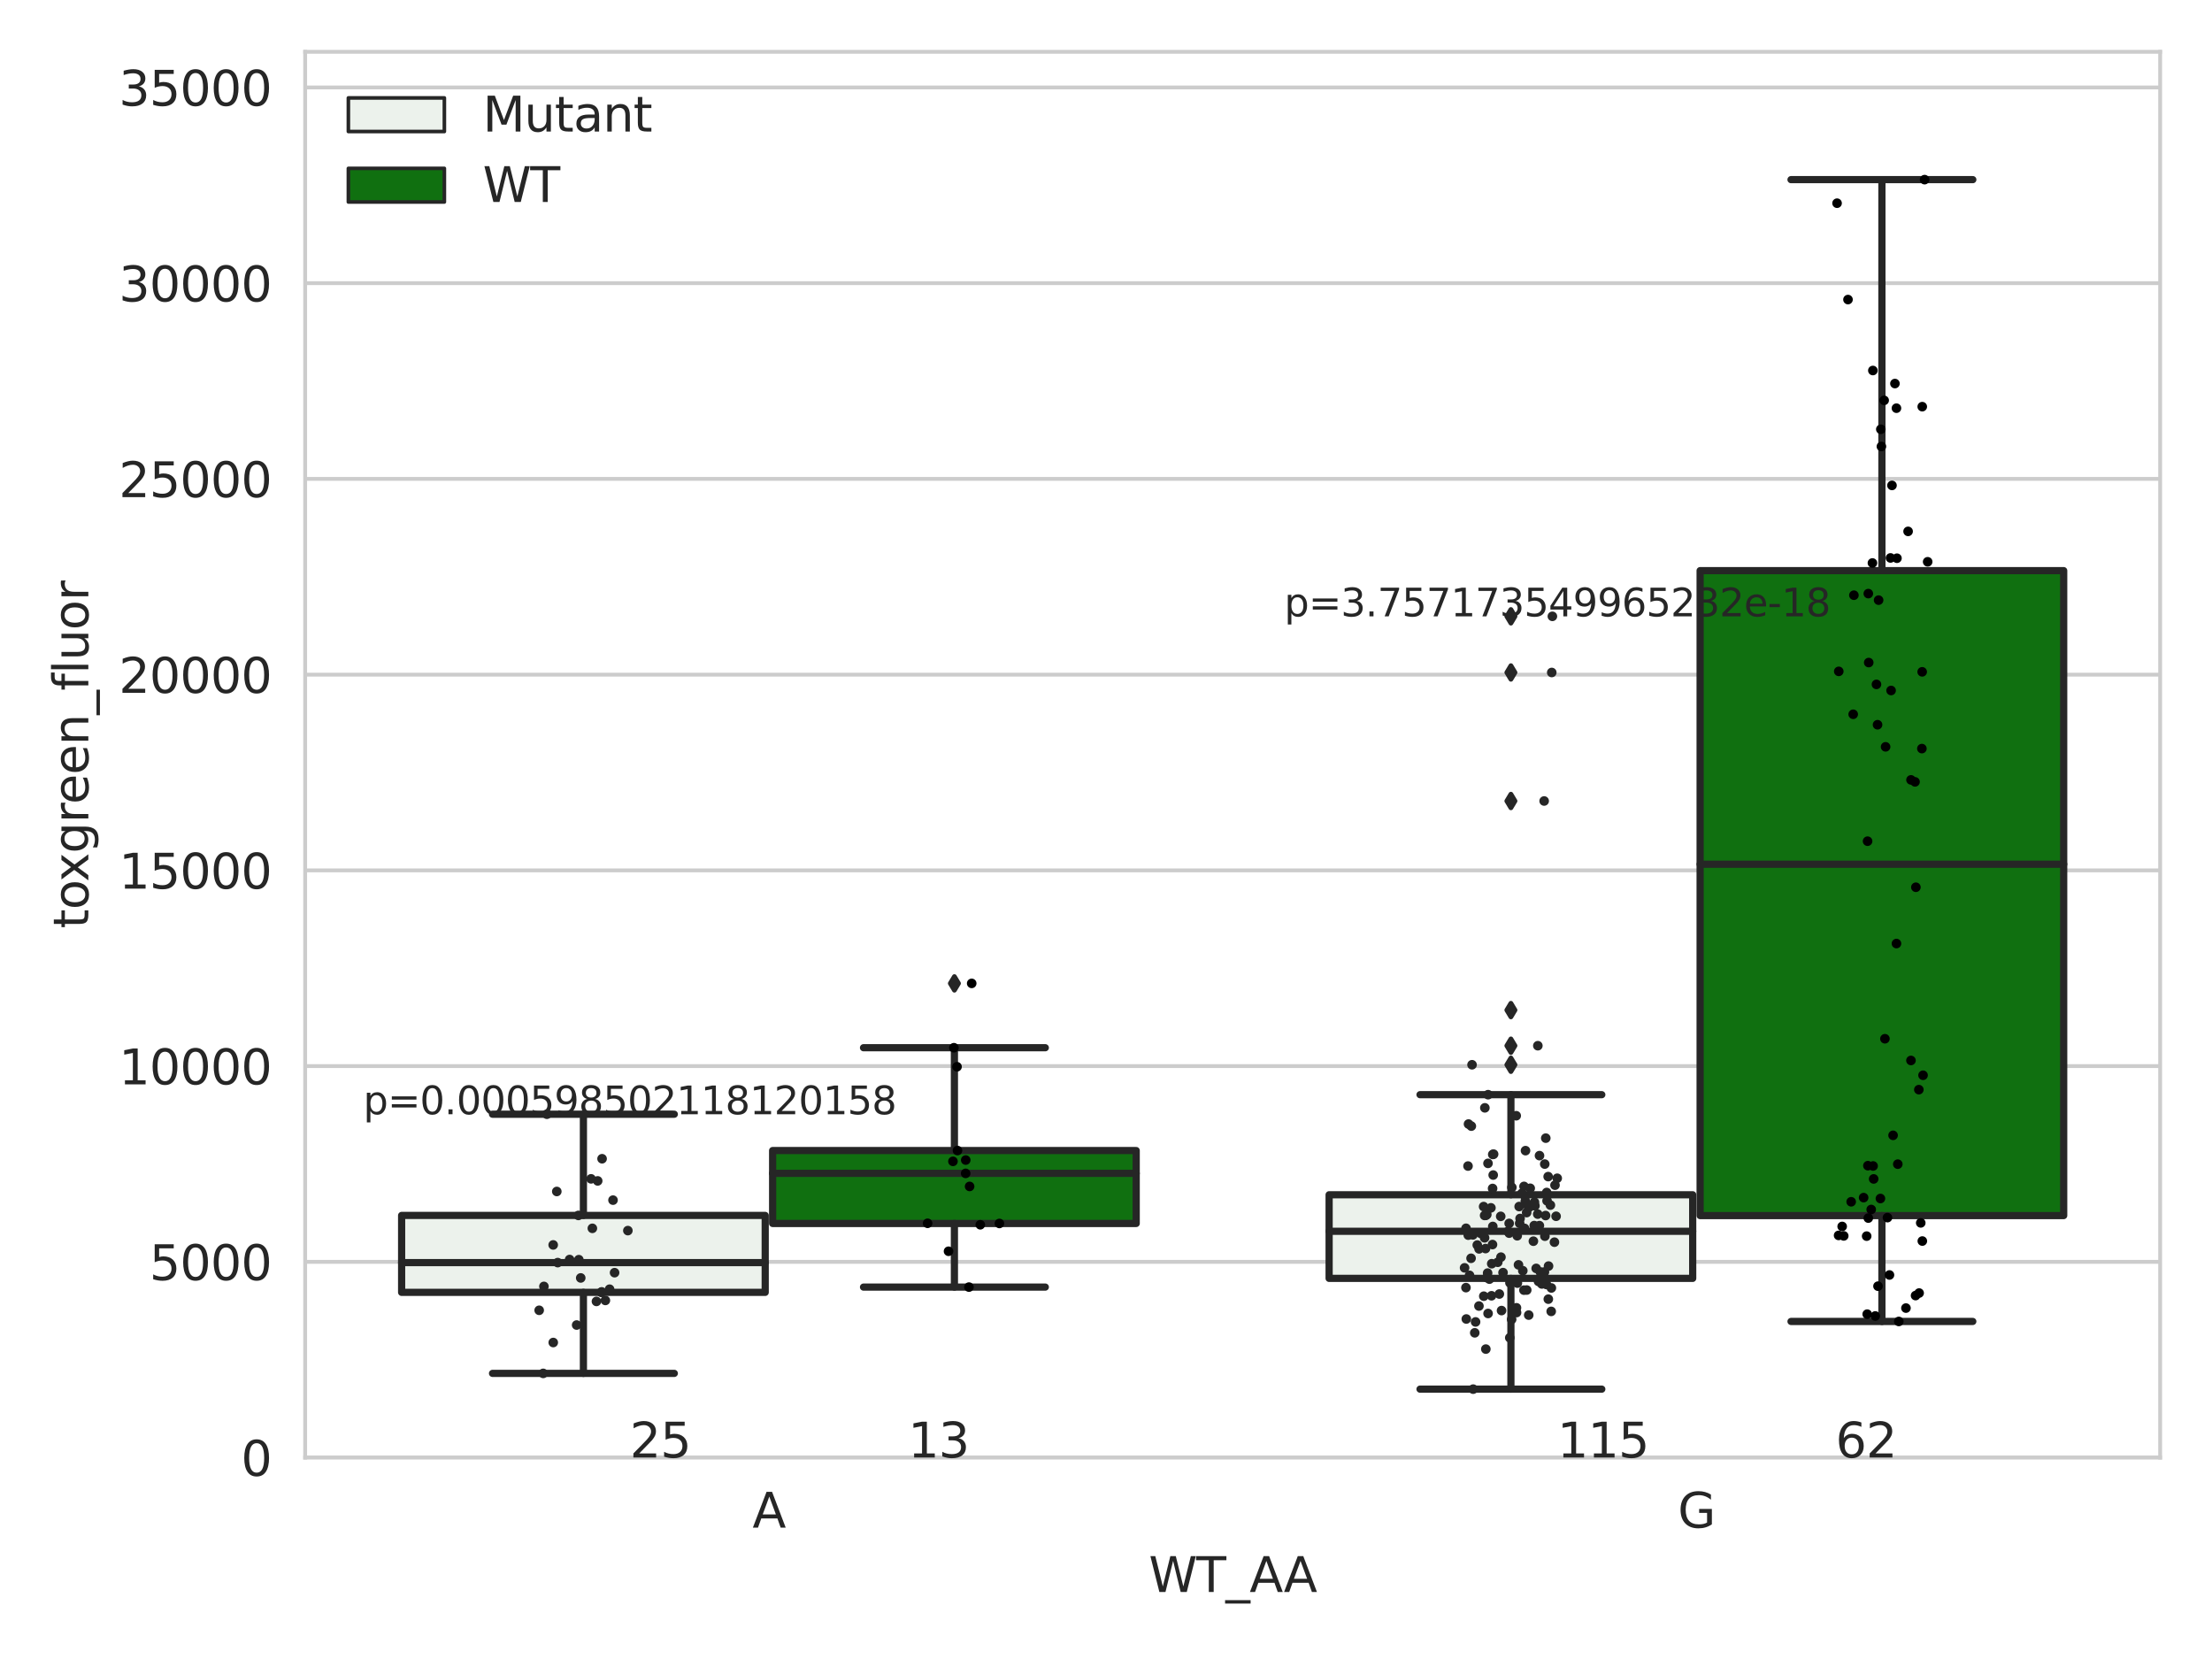 <?xml version="1.0" encoding="utf-8" standalone="no"?>
<!DOCTYPE svg PUBLIC "-//W3C//DTD SVG 1.1//EN"
  "http://www.w3.org/Graphics/SVG/1.1/DTD/svg11.dtd">
<svg xmlns:xlink="http://www.w3.org/1999/xlink" width="460.8pt" height="345.6pt" viewBox="0 0 460.8 345.6" xmlns="http://www.w3.org/2000/svg" version="1.1">
 <defs>
  <style type="text/css">*{stroke-linejoin: round; stroke-linecap: butt}</style>
 </defs>
 <g id="figure_1">
  <g id="patch_1">
   <path d="M 0 345.6 
L 460.8 345.6 
L 460.8 0 
L 0 0 
z
" style="fill: #ffffff"/>
  </g>
  <g id="axes_1">
   <g id="patch_2">
    <path d="M 63.571 303.64 
L 450 303.64 
L 450 10.8 
L 63.571 10.8 
z
" style="fill: #ffffff"/>
   </g>
   <g id="matplotlib.axis_1">
    <g id="xtick_1">
     <g id="text_1">
      <!-- A -->
      <g style="fill: #262626" transform="translate(156.758 318.238)scale(0.1 -0.1)">
       <defs>
        <path id="DejaVuSans-41" d="M 2188 4044 
L 1331 1722 
L 3047 1722 
L 2188 4044 
z
M 1831 4666 
L 2547 4666 
L 4325 0 
L 3669 0 
L 3244 1197 
L 1141 1197 
L 716 0 
L 50 0 
L 1831 4666 
z
" transform="scale(0.016)"/>
       </defs>
       <use xlink:href="#DejaVuSans-41"/>
      </g>
     </g>
    </g>
    <g id="xtick_2">
     <g id="text_2">
      <!-- G -->
      <g style="fill: #262626" transform="translate(349.519 318.238)scale(0.1 -0.1)">
       <defs>
        <path id="DejaVuSans-47" d="M 3809 666 
L 3809 1919 
L 2778 1919 
L 2778 2438 
L 4434 2438 
L 4434 434 
Q 4069 175 3628 42 
Q 3188 -91 2688 -91 
Q 1594 -91 976 548 
Q 359 1188 359 2328 
Q 359 3472 976 4111 
Q 1594 4750 2688 4750 
Q 3144 4750 3555 4637 
Q 3966 4525 4313 4306 
L 4313 3634 
Q 3963 3931 3569 4081 
Q 3175 4231 2741 4231 
Q 1884 4231 1454 3753 
Q 1025 3275 1025 2328 
Q 1025 1384 1454 906 
Q 1884 428 2741 428 
Q 3075 428 3337 486 
Q 3600 544 3809 666 
z
" transform="scale(0.016)"/>
       </defs>
       <use xlink:href="#DejaVuSans-47"/>
      </g>
     </g>
    </g>
    <g id="text_3">
     <!-- WT_AA -->
     <g style="fill: #262626" transform="translate(239.31 331.638)scale(0.1 -0.1)">
      <defs>
       <path id="DejaVuSans-57" d="M 213 4666 
L 850 4666 
L 1831 722 
L 2809 4666 
L 3519 4666 
L 4500 722 
L 5478 4666 
L 6119 4666 
L 4947 0 
L 4153 0 
L 3169 4050 
L 2175 0 
L 1381 0 
L 213 4666 
z
" transform="scale(0.016)"/>
       <path id="DejaVuSans-54" d="M -19 4666 
L 3928 4666 
L 3928 4134 
L 2272 4134 
L 2272 0 
L 1638 0 
L 1638 4134 
L -19 4134 
L -19 4666 
z
" transform="scale(0.016)"/>
       <path id="DejaVuSans-5f" d="M 3263 -1063 
L 3263 -1509 
L -63 -1509 
L -63 -1063 
L 3263 -1063 
z
" transform="scale(0.016)"/>
      </defs>
      <use xlink:href="#DejaVuSans-57"/>
      <use xlink:href="#DejaVuSans-54" x="98.877"/>
      <use xlink:href="#DejaVuSans-5f" x="159.961"/>
      <use xlink:href="#DejaVuSans-41" x="209.961"/>
      <use xlink:href="#DejaVuSans-41" x="281.119"/>
     </g>
    </g>
   </g>
   <g id="matplotlib.axis_2">
    <g id="ytick_1">
     <g id="line2d_1">
      <path d="M 63.571 303.64 
L 450 303.64 
" clip-path="url(#p48fe830094)" style="fill: none; stroke: #cccccc; stroke-width: 0.8; stroke-linecap: round"/>
     </g>
     <g id="text_4">
      <!-- 0 -->
      <g style="fill: #262626" transform="translate(50.209 307.439)scale(0.1 -0.1)">
       <defs>
        <path id="DejaVuSans-30" d="M 2034 4250 
Q 1547 4250 1301 3770 
Q 1056 3291 1056 2328 
Q 1056 1369 1301 889 
Q 1547 409 2034 409 
Q 2525 409 2770 889 
Q 3016 1369 3016 2328 
Q 3016 3291 2770 3770 
Q 2525 4250 2034 4250 
z
M 2034 4750 
Q 2819 4750 3233 4129 
Q 3647 3509 3647 2328 
Q 3647 1150 3233 529 
Q 2819 -91 2034 -91 
Q 1250 -91 836 529 
Q 422 1150 422 2328 
Q 422 3509 836 4129 
Q 1250 4750 2034 4750 
z
" transform="scale(0.016)"/>
       </defs>
       <use xlink:href="#DejaVuSans-30"/>
      </g>
     </g>
    </g>
    <g id="ytick_2">
     <g id="line2d_2">
      <path d="M 63.571 262.865 
L 450 262.865 
" clip-path="url(#p48fe830094)" style="fill: none; stroke: #cccccc; stroke-width: 0.8; stroke-linecap: round"/>
     </g>
     <g id="text_5">
      <!-- 5000 -->
      <g style="fill: #262626" transform="translate(31.121 266.664)scale(0.1 -0.1)">
       <defs>
        <path id="DejaVuSans-35" d="M 691 4666 
L 3169 4666 
L 3169 4134 
L 1269 4134 
L 1269 2991 
Q 1406 3038 1543 3061 
Q 1681 3084 1819 3084 
Q 2600 3084 3056 2656 
Q 3513 2228 3513 1497 
Q 3513 744 3044 326 
Q 2575 -91 1722 -91 
Q 1428 -91 1123 -41 
Q 819 9 494 109 
L 494 744 
Q 775 591 1075 516 
Q 1375 441 1709 441 
Q 2250 441 2565 725 
Q 2881 1009 2881 1497 
Q 2881 1984 2565 2268 
Q 2250 2553 1709 2553 
Q 1456 2553 1204 2497 
Q 953 2441 691 2322 
L 691 4666 
z
" transform="scale(0.016)"/>
       </defs>
       <use xlink:href="#DejaVuSans-35"/>
       <use xlink:href="#DejaVuSans-30" x="63.623"/>
       <use xlink:href="#DejaVuSans-30" x="127.246"/>
       <use xlink:href="#DejaVuSans-30" x="190.869"/>
      </g>
     </g>
    </g>
    <g id="ytick_3">
     <g id="line2d_3">
      <path d="M 63.571 222.09 
L 450 222.09 
" clip-path="url(#p48fe830094)" style="fill: none; stroke: #cccccc; stroke-width: 0.8; stroke-linecap: round"/>
     </g>
     <g id="text_6">
      <!-- 10000 -->
      <g style="fill: #262626" transform="translate(24.759 225.889)scale(0.1 -0.1)">
       <defs>
        <path id="DejaVuSans-31" d="M 794 531 
L 1825 531 
L 1825 4091 
L 703 3866 
L 703 4441 
L 1819 4666 
L 2450 4666 
L 2450 531 
L 3481 531 
L 3481 0 
L 794 0 
L 794 531 
z
" transform="scale(0.016)"/>
       </defs>
       <use xlink:href="#DejaVuSans-31"/>
       <use xlink:href="#DejaVuSans-30" x="63.623"/>
       <use xlink:href="#DejaVuSans-30" x="127.246"/>
       <use xlink:href="#DejaVuSans-30" x="190.869"/>
       <use xlink:href="#DejaVuSans-30" x="254.492"/>
      </g>
     </g>
    </g>
    <g id="ytick_4">
     <g id="line2d_4">
      <path d="M 63.571 181.315 
L 450 181.315 
" clip-path="url(#p48fe830094)" style="fill: none; stroke: #cccccc; stroke-width: 0.8; stroke-linecap: round"/>
     </g>
     <g id="text_7">
      <!-- 15000 -->
      <g style="fill: #262626" transform="translate(24.759 185.114)scale(0.1 -0.1)">
       <use xlink:href="#DejaVuSans-31"/>
       <use xlink:href="#DejaVuSans-35" x="63.623"/>
       <use xlink:href="#DejaVuSans-30" x="127.246"/>
       <use xlink:href="#DejaVuSans-30" x="190.869"/>
       <use xlink:href="#DejaVuSans-30" x="254.492"/>
      </g>
     </g>
    </g>
    <g id="ytick_5">
     <g id="line2d_5">
      <path d="M 63.571 140.539 
L 450 140.539 
" clip-path="url(#p48fe830094)" style="fill: none; stroke: #cccccc; stroke-width: 0.8; stroke-linecap: round"/>
     </g>
     <g id="text_8">
      <!-- 20000 -->
      <g style="fill: #262626" transform="translate(24.759 144.339)scale(0.1 -0.1)">
       <defs>
        <path id="DejaVuSans-32" d="M 1228 531 
L 3431 531 
L 3431 0 
L 469 0 
L 469 531 
Q 828 903 1448 1529 
Q 2069 2156 2228 2338 
Q 2531 2678 2651 2914 
Q 2772 3150 2772 3378 
Q 2772 3750 2511 3984 
Q 2250 4219 1831 4219 
Q 1534 4219 1204 4116 
Q 875 4013 500 3803 
L 500 4441 
Q 881 4594 1212 4672 
Q 1544 4750 1819 4750 
Q 2544 4750 2975 4387 
Q 3406 4025 3406 3419 
Q 3406 3131 3298 2873 
Q 3191 2616 2906 2266 
Q 2828 2175 2409 1742 
Q 1991 1309 1228 531 
z
" transform="scale(0.016)"/>
       </defs>
       <use xlink:href="#DejaVuSans-32"/>
       <use xlink:href="#DejaVuSans-30" x="63.623"/>
       <use xlink:href="#DejaVuSans-30" x="127.246"/>
       <use xlink:href="#DejaVuSans-30" x="190.869"/>
       <use xlink:href="#DejaVuSans-30" x="254.492"/>
      </g>
     </g>
    </g>
    <g id="ytick_6">
     <g id="line2d_6">
      <path d="M 63.571 99.764 
L 450 99.764 
" clip-path="url(#p48fe830094)" style="fill: none; stroke: #cccccc; stroke-width: 0.8; stroke-linecap: round"/>
     </g>
     <g id="text_9">
      <!-- 25000 -->
      <g style="fill: #262626" transform="translate(24.759 103.564)scale(0.1 -0.1)">
       <use xlink:href="#DejaVuSans-32"/>
       <use xlink:href="#DejaVuSans-35" x="63.623"/>
       <use xlink:href="#DejaVuSans-30" x="127.246"/>
       <use xlink:href="#DejaVuSans-30" x="190.869"/>
       <use xlink:href="#DejaVuSans-30" x="254.492"/>
      </g>
     </g>
    </g>
    <g id="ytick_7">
     <g id="line2d_7">
      <path d="M 63.571 58.989 
L 450 58.989 
" clip-path="url(#p48fe830094)" style="fill: none; stroke: #cccccc; stroke-width: 0.8; stroke-linecap: round"/>
     </g>
     <g id="text_10">
      <!-- 30000 -->
      <g style="fill: #262626" transform="translate(24.759 62.788)scale(0.1 -0.1)">
       <defs>
        <path id="DejaVuSans-33" d="M 2597 2516 
Q 3050 2419 3304 2112 
Q 3559 1806 3559 1356 
Q 3559 666 3084 287 
Q 2609 -91 1734 -91 
Q 1441 -91 1130 -33 
Q 819 25 488 141 
L 488 750 
Q 750 597 1062 519 
Q 1375 441 1716 441 
Q 2309 441 2620 675 
Q 2931 909 2931 1356 
Q 2931 1769 2642 2001 
Q 2353 2234 1838 2234 
L 1294 2234 
L 1294 2753 
L 1863 2753 
Q 2328 2753 2575 2939 
Q 2822 3125 2822 3475 
Q 2822 3834 2567 4026 
Q 2313 4219 1838 4219 
Q 1578 4219 1281 4162 
Q 984 4106 628 3988 
L 628 4550 
Q 988 4650 1302 4700 
Q 1616 4750 1894 4750 
Q 2613 4750 3031 4423 
Q 3450 4097 3450 3541 
Q 3450 3153 3228 2886 
Q 3006 2619 2597 2516 
z
" transform="scale(0.016)"/>
       </defs>
       <use xlink:href="#DejaVuSans-33"/>
       <use xlink:href="#DejaVuSans-30" x="63.623"/>
       <use xlink:href="#DejaVuSans-30" x="127.246"/>
       <use xlink:href="#DejaVuSans-30" x="190.869"/>
       <use xlink:href="#DejaVuSans-30" x="254.492"/>
      </g>
     </g>
    </g>
    <g id="ytick_8">
     <g id="line2d_8">
      <path d="M 63.571 18.214 
L 450 18.214 
" clip-path="url(#p48fe830094)" style="fill: none; stroke: #cccccc; stroke-width: 0.8; stroke-linecap: round"/>
     </g>
     <g id="text_11">
      <!-- 35000 -->
      <g style="fill: #262626" transform="translate(24.759 22.013)scale(0.1 -0.1)">
       <use xlink:href="#DejaVuSans-33"/>
       <use xlink:href="#DejaVuSans-35" x="63.623"/>
       <use xlink:href="#DejaVuSans-30" x="127.246"/>
       <use xlink:href="#DejaVuSans-30" x="190.869"/>
       <use xlink:href="#DejaVuSans-30" x="254.492"/>
      </g>
     </g>
    </g>
    <g id="text_12">
     <!-- toxgreen_fluor -->
     <g style="fill: #262626" transform="translate(18.401 193.415)rotate(-90)scale(0.1 -0.1)">
      <defs>
       <path id="DejaVuSans-74" d="M 1172 4494 
L 1172 3500 
L 2356 3500 
L 2356 3053 
L 1172 3053 
L 1172 1153 
Q 1172 725 1289 603 
Q 1406 481 1766 481 
L 2356 481 
L 2356 0 
L 1766 0 
Q 1100 0 847 248 
Q 594 497 594 1153 
L 594 3053 
L 172 3053 
L 172 3500 
L 594 3500 
L 594 4494 
L 1172 4494 
z
" transform="scale(0.016)"/>
       <path id="DejaVuSans-6f" d="M 1959 3097 
Q 1497 3097 1228 2736 
Q 959 2375 959 1747 
Q 959 1119 1226 758 
Q 1494 397 1959 397 
Q 2419 397 2687 759 
Q 2956 1122 2956 1747 
Q 2956 2369 2687 2733 
Q 2419 3097 1959 3097 
z
M 1959 3584 
Q 2709 3584 3137 3096 
Q 3566 2609 3566 1747 
Q 3566 888 3137 398 
Q 2709 -91 1959 -91 
Q 1206 -91 779 398 
Q 353 888 353 1747 
Q 353 2609 779 3096 
Q 1206 3584 1959 3584 
z
" transform="scale(0.016)"/>
       <path id="DejaVuSans-78" d="M 3513 3500 
L 2247 1797 
L 3578 0 
L 2900 0 
L 1881 1375 
L 863 0 
L 184 0 
L 1544 1831 
L 300 3500 
L 978 3500 
L 1906 2253 
L 2834 3500 
L 3513 3500 
z
" transform="scale(0.016)"/>
       <path id="DejaVuSans-67" d="M 2906 1791 
Q 2906 2416 2648 2759 
Q 2391 3103 1925 3103 
Q 1463 3103 1205 2759 
Q 947 2416 947 1791 
Q 947 1169 1205 825 
Q 1463 481 1925 481 
Q 2391 481 2648 825 
Q 2906 1169 2906 1791 
z
M 3481 434 
Q 3481 -459 3084 -895 
Q 2688 -1331 1869 -1331 
Q 1566 -1331 1297 -1286 
Q 1028 -1241 775 -1147 
L 775 -588 
Q 1028 -725 1275 -790 
Q 1522 -856 1778 -856 
Q 2344 -856 2625 -561 
Q 2906 -266 2906 331 
L 2906 616 
Q 2728 306 2450 153 
Q 2172 0 1784 0 
Q 1141 0 747 490 
Q 353 981 353 1791 
Q 353 2603 747 3093 
Q 1141 3584 1784 3584 
Q 2172 3584 2450 3431 
Q 2728 3278 2906 2969 
L 2906 3500 
L 3481 3500 
L 3481 434 
z
" transform="scale(0.016)"/>
       <path id="DejaVuSans-72" d="M 2631 2963 
Q 2534 3019 2420 3045 
Q 2306 3072 2169 3072 
Q 1681 3072 1420 2755 
Q 1159 2438 1159 1844 
L 1159 0 
L 581 0 
L 581 3500 
L 1159 3500 
L 1159 2956 
Q 1341 3275 1631 3429 
Q 1922 3584 2338 3584 
Q 2397 3584 2469 3576 
Q 2541 3569 2628 3553 
L 2631 2963 
z
" transform="scale(0.016)"/>
       <path id="DejaVuSans-65" d="M 3597 1894 
L 3597 1613 
L 953 1613 
Q 991 1019 1311 708 
Q 1631 397 2203 397 
Q 2534 397 2845 478 
Q 3156 559 3463 722 
L 3463 178 
Q 3153 47 2828 -22 
Q 2503 -91 2169 -91 
Q 1331 -91 842 396 
Q 353 884 353 1716 
Q 353 2575 817 3079 
Q 1281 3584 2069 3584 
Q 2775 3584 3186 3129 
Q 3597 2675 3597 1894 
z
M 3022 2063 
Q 3016 2534 2758 2815 
Q 2500 3097 2075 3097 
Q 1594 3097 1305 2825 
Q 1016 2553 972 2059 
L 3022 2063 
z
" transform="scale(0.016)"/>
       <path id="DejaVuSans-6e" d="M 3513 2113 
L 3513 0 
L 2938 0 
L 2938 2094 
Q 2938 2591 2744 2837 
Q 2550 3084 2163 3084 
Q 1697 3084 1428 2787 
Q 1159 2491 1159 1978 
L 1159 0 
L 581 0 
L 581 3500 
L 1159 3500 
L 1159 2956 
Q 1366 3272 1645 3428 
Q 1925 3584 2291 3584 
Q 2894 3584 3203 3211 
Q 3513 2838 3513 2113 
z
" transform="scale(0.016)"/>
       <path id="DejaVuSans-66" d="M 2375 4863 
L 2375 4384 
L 1825 4384 
Q 1516 4384 1395 4259 
Q 1275 4134 1275 3809 
L 1275 3500 
L 2222 3500 
L 2222 3053 
L 1275 3053 
L 1275 0 
L 697 0 
L 697 3053 
L 147 3053 
L 147 3500 
L 697 3500 
L 697 3744 
Q 697 4328 969 4595 
Q 1241 4863 1831 4863 
L 2375 4863 
z
" transform="scale(0.016)"/>
       <path id="DejaVuSans-6c" d="M 603 4863 
L 1178 4863 
L 1178 0 
L 603 0 
L 603 4863 
z
" transform="scale(0.016)"/>
       <path id="DejaVuSans-75" d="M 544 1381 
L 544 3500 
L 1119 3500 
L 1119 1403 
Q 1119 906 1312 657 
Q 1506 409 1894 409 
Q 2359 409 2629 706 
Q 2900 1003 2900 1516 
L 2900 3500 
L 3475 3500 
L 3475 0 
L 2900 0 
L 2900 538 
Q 2691 219 2414 64 
Q 2138 -91 1772 -91 
Q 1169 -91 856 284 
Q 544 659 544 1381 
z
M 1991 3584 
L 1991 3584 
z
" transform="scale(0.016)"/>
      </defs>
      <use xlink:href="#DejaVuSans-74"/>
      <use xlink:href="#DejaVuSans-6f" x="39.209"/>
      <use xlink:href="#DejaVuSans-78" x="97.266"/>
      <use xlink:href="#DejaVuSans-67" x="156.445"/>
      <use xlink:href="#DejaVuSans-72" x="219.922"/>
      <use xlink:href="#DejaVuSans-65" x="258.785"/>
      <use xlink:href="#DejaVuSans-65" x="320.309"/>
      <use xlink:href="#DejaVuSans-6e" x="381.832"/>
      <use xlink:href="#DejaVuSans-5f" x="445.211"/>
      <use xlink:href="#DejaVuSans-66" x="495.211"/>
      <use xlink:href="#DejaVuSans-6c" x="530.416"/>
      <use xlink:href="#DejaVuSans-75" x="558.199"/>
      <use xlink:href="#DejaVuSans-6f" x="621.578"/>
      <use xlink:href="#DejaVuSans-72" x="682.76"/>
     </g>
    </g>
   </g>
   <g id="patch_3">
    <path d="M 83.666 269.223 
L 159.406 269.223 
L 159.406 253.195 
L 83.666 253.195 
L 83.666 269.223 
z
" clip-path="url(#p48fe830094)" style="fill: #ecf2ec; stroke: #262626; stroke-width: 1.5; stroke-linejoin: miter"/>
   </g>
   <g id="patch_4">
    <path d="M 160.951 254.871 
L 236.691 254.871 
L 236.691 239.68 
L 160.951 239.68 
L 160.951 254.871 
z
" clip-path="url(#p48fe830094)" style="fill: #107010; stroke: #262626; stroke-width: 1.5; stroke-linejoin: miter"/>
   </g>
   <g id="patch_5">
    <path d="M 276.88 266.311 
L 352.62 266.311 
L 352.62 248.89 
L 276.88 248.89 
L 276.88 266.311 
z
" clip-path="url(#p48fe830094)" style="fill: #ecf2ec; stroke: #262626; stroke-width: 1.5; stroke-linejoin: miter"/>
   </g>
   <g id="patch_6">
    <path d="M 354.166 253.23 
L 429.906 253.23 
L 429.906 118.874 
L 354.166 118.874 
L 354.166 253.23 
z
" clip-path="url(#p48fe830094)" style="fill: #107010; stroke: #262626; stroke-width: 1.5; stroke-linejoin: miter"/>
   </g>
   <g id="patch_7">
    <path d="M 160.178 303.64 
L 160.178 303.64 
L 160.178 303.64 
L 160.178 303.64 
z
" clip-path="url(#p48fe830094)" style="fill: #ecf2ec; stroke: #262626; stroke-width: 0.75; stroke-linejoin: miter"/>
   </g>
   <g id="patch_8">
    <path d="M 160.178 303.64 
L 160.178 303.64 
L 160.178 303.64 
L 160.178 303.64 
z
" clip-path="url(#p48fe830094)" style="fill: #107010; stroke: #262626; stroke-width: 0.75; stroke-linejoin: miter"/>
   </g>
   <g id="PathCollection_1"/>
   <g id="PathCollection_2"/>
   <g id="line2d_9">
    <path d="M 121.536 269.223 
L 121.536 286.1 
" clip-path="url(#p48fe830094)" style="fill: none; stroke: #262626; stroke-width: 1.5; stroke-linecap: round"/>
   </g>
   <g id="line2d_10">
    <path d="M 121.536 253.195 
L 121.536 232.114 
" clip-path="url(#p48fe830094)" style="fill: none; stroke: #262626; stroke-width: 1.5; stroke-linecap: round"/>
   </g>
   <g id="line2d_11">
    <path d="M 102.601 286.1 
L 140.471 286.1 
" clip-path="url(#p48fe830094)" style="fill: none; stroke: #262626; stroke-width: 1.5; stroke-linecap: round"/>
   </g>
   <g id="line2d_12">
    <path d="M 102.601 232.114 
L 140.471 232.114 
" clip-path="url(#p48fe830094)" style="fill: none; stroke: #262626; stroke-width: 1.5; stroke-linecap: round"/>
   </g>
   <g id="line2d_13"/>
   <g id="line2d_14">
    <path d="M 198.821 254.871 
L 198.821 268.125 
" clip-path="url(#p48fe830094)" style="fill: none; stroke: #262626; stroke-width: 1.5; stroke-linecap: round"/>
   </g>
   <g id="line2d_15">
    <path d="M 198.821 239.68 
L 198.821 218.26 
" clip-path="url(#p48fe830094)" style="fill: none; stroke: #262626; stroke-width: 1.5; stroke-linecap: round"/>
   </g>
   <g id="line2d_16">
    <path d="M 179.886 268.125 
L 217.756 268.125 
" clip-path="url(#p48fe830094)" style="fill: none; stroke: #262626; stroke-width: 1.5; stroke-linecap: round"/>
   </g>
   <g id="line2d_17">
    <path d="M 179.886 218.26 
L 217.756 218.26 
" clip-path="url(#p48fe830094)" style="fill: none; stroke: #262626; stroke-width: 1.5; stroke-linecap: round"/>
   </g>
   <g id="line2d_18">
    <defs>
     <path id="mba6ed4bdb3" d="M -0 1.414 
L 0.849 0 
L 0 -1.414 
L -0.849 -0 
z
" style="stroke: #262626; stroke-linejoin: miter"/>
    </defs>
    <g clip-path="url(#p48fe830094)">
     <use xlink:href="#mba6ed4bdb3" x="198.821" y="204.857" style="fill: #262626; stroke: #262626; stroke-linejoin: miter"/>
    </g>
   </g>
   <g id="line2d_19">
    <path d="M 314.75 266.311 
L 314.75 289.383 
" clip-path="url(#p48fe830094)" style="fill: none; stroke: #262626; stroke-width: 1.5; stroke-linecap: round"/>
   </g>
   <g id="line2d_20">
    <path d="M 314.75 248.89 
L 314.75 228.042 
" clip-path="url(#p48fe830094)" style="fill: none; stroke: #262626; stroke-width: 1.5; stroke-linecap: round"/>
   </g>
   <g id="line2d_21">
    <path d="M 295.815 289.383 
L 333.685 289.383 
" clip-path="url(#p48fe830094)" style="fill: none; stroke: #262626; stroke-width: 1.5; stroke-linecap: round"/>
   </g>
   <g id="line2d_22">
    <path d="M 295.815 228.042 
L 333.685 228.042 
" clip-path="url(#p48fe830094)" style="fill: none; stroke: #262626; stroke-width: 1.5; stroke-linecap: round"/>
   </g>
   <g id="line2d_23">
    <g clip-path="url(#p48fe830094)">
     <use xlink:href="#mba6ed4bdb3" x="314.75" y="128.394" style="fill: #262626; stroke: #262626; stroke-linejoin: miter"/>
     <use xlink:href="#mba6ed4bdb3" x="314.75" y="140.09" style="fill: #262626; stroke: #262626; stroke-linejoin: miter"/>
     <use xlink:href="#mba6ed4bdb3" x="314.75" y="210.421" style="fill: #262626; stroke: #262626; stroke-linejoin: miter"/>
     <use xlink:href="#mba6ed4bdb3" x="314.75" y="217.84" style="fill: #262626; stroke: #262626; stroke-linejoin: miter"/>
     <use xlink:href="#mba6ed4bdb3" x="314.75" y="166.862" style="fill: #262626; stroke: #262626; stroke-linejoin: miter"/>
     <use xlink:href="#mba6ed4bdb3" x="314.75" y="221.808" style="fill: #262626; stroke: #262626; stroke-linejoin: miter"/>
    </g>
   </g>
   <g id="line2d_24">
    <path d="M 392.036 253.23 
L 392.036 275.282 
" clip-path="url(#p48fe830094)" style="fill: none; stroke: #262626; stroke-width: 1.5; stroke-linecap: round"/>
   </g>
   <g id="line2d_25">
    <path d="M 392.036 118.874 
L 392.036 37.422 
" clip-path="url(#p48fe830094)" style="fill: none; stroke: #262626; stroke-width: 1.5; stroke-linecap: round"/>
   </g>
   <g id="line2d_26">
    <path d="M 373.101 275.282 
L 410.971 275.282 
" clip-path="url(#p48fe830094)" style="fill: none; stroke: #262626; stroke-width: 1.5; stroke-linecap: round"/>
   </g>
   <g id="line2d_27">
    <path d="M 373.101 37.422 
L 410.971 37.422 
" clip-path="url(#p48fe830094)" style="fill: none; stroke: #262626; stroke-width: 1.5; stroke-linecap: round"/>
   </g>
   <g id="line2d_28"/>
   <g id="line2d_29">
    <path d="M 83.666 263.024 
L 159.406 263.024 
" clip-path="url(#p48fe830094)" style="fill: none; stroke: #262626; stroke-width: 1.5; stroke-linecap: round"/>
   </g>
   <g id="line2d_30">
    <path d="M 160.951 244.435 
L 236.691 244.435 
" clip-path="url(#p48fe830094)" style="fill: none; stroke: #262626; stroke-width: 1.5; stroke-linecap: round"/>
   </g>
   <g id="line2d_31">
    <path d="M 276.88 256.5 
L 352.62 256.5 
" clip-path="url(#p48fe830094)" style="fill: none; stroke: #262626; stroke-width: 1.5; stroke-linecap: round"/>
   </g>
   <g id="line2d_32">
    <path d="M 354.166 180.032 
L 429.906 180.032 
" clip-path="url(#p48fe830094)" style="fill: none; stroke: #262626; stroke-width: 1.5; stroke-linecap: round"/>
   </g>
   <g id="patch_9">
    <path d="M 63.571 303.64 
L 63.571 10.8 
" style="fill: none; stroke: #cccccc; stroke-width: 0.8; stroke-linejoin: miter; stroke-linecap: square"/>
   </g>
   <g id="patch_10">
    <path d="M 450 303.64 
L 450 10.8 
" style="fill: none; stroke: #cccccc; stroke-width: 0.8; stroke-linejoin: miter; stroke-linecap: square"/>
   </g>
   <g id="patch_11">
    <path d="M 63.571 303.64 
L 450 303.64 
" style="fill: none; stroke: #cccccc; stroke-width: 0.8; stroke-linejoin: miter; stroke-linecap: square"/>
   </g>
   <g id="patch_12">
    <path d="M 63.571 10.8 
L 450 10.8 
" style="fill: none; stroke: #cccccc; stroke-width: 0.8; stroke-linejoin: miter; stroke-linecap: square"/>
   </g>
   <g id="PathCollection_3">
    <defs>
     <path id="C0_0_16d15e7c76" d="M 0 1 
C 0.265 1 0.52 0.895 0.707 0.707 
C 0.895 0.52 1 0.265 1 -0 
C 1 -0.265 0.895 -0.52 0.707 -0.707 
C 0.52 -0.895 0.265 -1 0 -1 
C -0.265 -1 -0.52 -0.895 -0.707 -0.707 
C -0.895 -0.52 -1 -0.265 -1 0 
C -1 0.265 -0.895 0.52 -0.707 0.707 
C -0.52 0.895 -0.265 1 0 1 
z
"/>
    </defs>
    <g clip-path="url(#p48fe830094)">
     <use xlink:href="#C0_0_16d15e7c76" x="113.309" y="267.982" style="fill: #262626"/>
    </g>
    <g clip-path="url(#p48fe830094)">
     <use xlink:href="#C0_0_16d15e7c76" x="118.664" y="262.381" style="fill: #262626"/>
    </g>
    <g clip-path="url(#p48fe830094)">
     <use xlink:href="#C0_0_16d15e7c76" x="120.129" y="276.029" style="fill: #262626"/>
    </g>
    <g clip-path="url(#p48fe830094)">
     <use xlink:href="#C0_0_16d15e7c76" x="126.988" y="268.565" style="fill: #262626"/>
    </g>
    <g clip-path="url(#p48fe830094)">
     <use xlink:href="#C0_0_16d15e7c76" x="120.977" y="266.217" style="fill: #262626"/>
    </g>
    <g clip-path="url(#p48fe830094)">
     <use xlink:href="#C0_0_16d15e7c76" x="113.159" y="286.1" style="fill: #262626"/>
    </g>
    <g clip-path="url(#p48fe830094)">
     <use xlink:href="#C0_0_16d15e7c76" x="123.131" y="245.576" style="fill: #262626"/>
    </g>
    <g clip-path="url(#p48fe830094)">
     <use xlink:href="#C0_0_16d15e7c76" x="120.581" y="262.412" style="fill: #262626"/>
    </g>
    <g clip-path="url(#p48fe830094)">
     <use xlink:href="#C0_0_16d15e7c76" x="120.494" y="253.195" style="fill: #262626"/>
    </g>
    <g clip-path="url(#p48fe830094)">
     <use xlink:href="#C0_0_16d15e7c76" x="113.931" y="232.114" style="fill: #262626"/>
    </g>
    <g clip-path="url(#p48fe830094)">
     <use xlink:href="#C0_0_16d15e7c76" x="124.51" y="246.004" style="fill: #262626"/>
    </g>
    <g clip-path="url(#p48fe830094)">
     <use xlink:href="#C0_0_16d15e7c76" x="125.424" y="241.388" style="fill: #262626"/>
    </g>
    <g clip-path="url(#p48fe830094)">
     <use xlink:href="#C0_0_16d15e7c76" x="130.795" y="256.358" style="fill: #262626"/>
    </g>
    <g clip-path="url(#p48fe830094)">
     <use xlink:href="#C0_0_16d15e7c76" x="115.991" y="248.206" style="fill: #262626"/>
    </g>
    <g clip-path="url(#p48fe830094)">
     <use xlink:href="#C0_0_16d15e7c76" x="127.702" y="250.009" style="fill: #262626"/>
    </g>
    <g clip-path="url(#p48fe830094)">
     <use xlink:href="#C0_0_16d15e7c76" x="116.181" y="263.024" style="fill: #262626"/>
    </g>
    <g clip-path="url(#p48fe830094)">
     <use xlink:href="#C0_0_16d15e7c76" x="125.268" y="269.223" style="fill: #262626"/>
    </g>
    <g clip-path="url(#p48fe830094)">
     <use xlink:href="#C0_0_16d15e7c76" x="125.341" y="269.124" style="fill: #262626"/>
    </g>
    <g clip-path="url(#p48fe830094)">
     <use xlink:href="#C0_0_16d15e7c76" x="124.254" y="271.105" style="fill: #262626"/>
    </g>
    <g clip-path="url(#p48fe830094)">
     <use xlink:href="#C0_0_16d15e7c76" x="128.028" y="265.121" style="fill: #262626"/>
    </g>
    <g clip-path="url(#p48fe830094)">
     <use xlink:href="#C0_0_16d15e7c76" x="126.114" y="270.903" style="fill: #262626"/>
    </g>
    <g clip-path="url(#p48fe830094)">
     <use xlink:href="#C0_0_16d15e7c76" x="115.253" y="279.671" style="fill: #262626"/>
    </g>
    <g clip-path="url(#p48fe830094)">
     <use xlink:href="#C0_0_16d15e7c76" x="123.401" y="255.884" style="fill: #262626"/>
    </g>
    <g clip-path="url(#p48fe830094)">
     <use xlink:href="#C0_0_16d15e7c76" x="112.321" y="272.958" style="fill: #262626"/>
    </g>
    <g clip-path="url(#p48fe830094)">
     <use xlink:href="#C0_0_16d15e7c76" x="115.24" y="259.34" style="fill: #262626"/>
    </g>
   </g>
   <g id="PathCollection_4">
    <defs>
     <path id="C1_0_00a11a8526" d="M 0 1 
C 0.265 1 0.52 0.895 0.707 0.707 
C 0.895 0.52 1 0.265 1 -0 
C 1 -0.265 0.895 -0.52 0.707 -0.707 
C 0.52 -0.895 0.265 -1 0 -1 
C -0.265 -1 -0.52 -0.895 -0.707 -0.707 
C -0.895 -0.52 -1 -0.265 -1 0 
C -1 0.265 -0.895 0.52 -0.707 0.707 
C -0.52 0.895 -0.265 1 0 1 
z
"/>
    </defs>
    <g clip-path="url(#p48fe830094)">
     <use xlink:href="#C1_0_00a11a8526" x="197.597" y="260.661"/>
    </g>
    <g clip-path="url(#p48fe830094)">
     <use xlink:href="#C1_0_00a11a8526" x="204.212" y="255.141"/>
    </g>
    <g clip-path="url(#p48fe830094)">
     <use xlink:href="#C1_0_00a11a8526" x="198.717" y="218.26"/>
    </g>
    <g clip-path="url(#p48fe830094)">
     <use xlink:href="#C1_0_00a11a8526" x="201.851" y="268.125"/>
    </g>
    <g clip-path="url(#p48fe830094)">
     <use xlink:href="#C1_0_00a11a8526" x="208.195" y="254.871"/>
    </g>
    <g clip-path="url(#p48fe830094)">
     <use xlink:href="#C1_0_00a11a8526" x="199.463" y="239.68"/>
    </g>
    <g clip-path="url(#p48fe830094)">
     <use xlink:href="#C1_0_00a11a8526" x="198.519" y="241.93"/>
    </g>
    <g clip-path="url(#p48fe830094)">
     <use xlink:href="#C1_0_00a11a8526" x="201.181" y="241.661"/>
    </g>
    <g clip-path="url(#p48fe830094)">
     <use xlink:href="#C1_0_00a11a8526" x="202.421" y="204.857"/>
    </g>
    <g clip-path="url(#p48fe830094)">
     <use xlink:href="#C1_0_00a11a8526" x="193.234" y="254.837"/>
    </g>
    <g clip-path="url(#p48fe830094)">
     <use xlink:href="#C1_0_00a11a8526" x="199.365" y="222.226"/>
    </g>
    <g clip-path="url(#p48fe830094)">
     <use xlink:href="#C1_0_00a11a8526" x="201.987" y="247.154"/>
    </g>
    <g clip-path="url(#p48fe830094)">
     <use xlink:href="#C1_0_00a11a8526" x="201.163" y="244.435"/>
    </g>
   </g>
   <g id="PathCollection_5">
    <defs>
     <path id="C2_0_4c180b69a1" d="M 0 1 
C 0.265 1 0.52 0.895 0.707 0.707 
C 0.895 0.52 1 0.265 1 -0 
C 1 -0.265 0.895 -0.52 0.707 -0.707 
C 0.52 -0.895 0.265 -1 0 -1 
C -0.265 -1 -0.52 -0.895 -0.707 -0.707 
C -0.895 -0.52 -1 -0.265 -1 0 
C -1 0.265 -0.895 0.52 -0.707 0.707 
C -0.52 0.895 -0.265 1 0 1 
z
"/>
    </defs>
    <g clip-path="url(#p48fe830094)">
     <use xlink:href="#C2_0_4c180b69a1" x="320.875" y="264.968" style="fill: #262626"/>
    </g>
    <g clip-path="url(#p48fe830094)">
     <use xlink:href="#C2_0_4c180b69a1" x="323.144" y="273.187" style="fill: #262626"/>
    </g>
    <g clip-path="url(#p48fe830094)">
     <use xlink:href="#C2_0_4c180b69a1" x="323.935" y="246.893" style="fill: #262626"/>
    </g>
    <g clip-path="url(#p48fe830094)">
     <use xlink:href="#C2_0_4c180b69a1" x="323.39" y="128.394" style="fill: #262626"/>
    </g>
    <g clip-path="url(#p48fe830094)">
     <use xlink:href="#C2_0_4c180b69a1" x="312.799" y="273.015" style="fill: #262626"/>
    </g>
    <g clip-path="url(#p48fe830094)">
     <use xlink:href="#C2_0_4c180b69a1" x="308.091" y="272.071" style="fill: #262626"/>
    </g>
    <g clip-path="url(#p48fe830094)">
     <use xlink:href="#C2_0_4c180b69a1" x="313.11" y="265.108" style="fill: #262626"/>
    </g>
    <g clip-path="url(#p48fe830094)">
     <use xlink:href="#C2_0_4c180b69a1" x="316.661" y="253.837" style="fill: #262626"/>
    </g>
    <g clip-path="url(#p48fe830094)">
     <use xlink:href="#C2_0_4c180b69a1" x="322.013" y="237.097" style="fill: #262626"/>
    </g>
    <g clip-path="url(#p48fe830094)">
     <use xlink:href="#C2_0_4c180b69a1" x="305.1" y="264.115" style="fill: #262626"/>
    </g>
    <g clip-path="url(#p48fe830094)">
     <use xlink:href="#C2_0_4c180b69a1" x="310.915" y="259.261" style="fill: #262626"/>
    </g>
    <g clip-path="url(#p48fe830094)">
     <use xlink:href="#C2_0_4c180b69a1" x="305.382" y="268.236" style="fill: #262626"/>
    </g>
    <g clip-path="url(#p48fe830094)">
     <use xlink:href="#C2_0_4c180b69a1" x="318.46" y="273.959" style="fill: #262626"/>
    </g>
    <g clip-path="url(#p48fe830094)">
     <use xlink:href="#C2_0_4c180b69a1" x="314.551" y="267.246" style="fill: #262626"/>
    </g>
    <g clip-path="url(#p48fe830094)">
     <use xlink:href="#C2_0_4c180b69a1" x="323.179" y="268.304" style="fill: #262626"/>
    </g>
    <g clip-path="url(#p48fe830094)">
     <use xlink:href="#C2_0_4c180b69a1" x="314.387" y="254.858" style="fill: #262626"/>
    </g>
    <g clip-path="url(#p48fe830094)">
     <use xlink:href="#C2_0_4c180b69a1" x="309.734" y="266.155" style="fill: #262626"/>
    </g>
    <g clip-path="url(#p48fe830094)">
     <use xlink:href="#C2_0_4c180b69a1" x="310.709" y="269.933" style="fill: #262626"/>
    </g>
    <g clip-path="url(#p48fe830094)">
     <use xlink:href="#C2_0_4c180b69a1" x="320.68" y="255.317" style="fill: #262626"/>
    </g>
    <g clip-path="url(#p48fe830094)">
     <use xlink:href="#C2_0_4c180b69a1" x="309.994" y="273.623" style="fill: #262626"/>
    </g>
    <g clip-path="url(#p48fe830094)">
     <use xlink:href="#C2_0_4c180b69a1" x="315.928" y="273.432" style="fill: #262626"/>
    </g>
    <g clip-path="url(#p48fe830094)">
     <use xlink:href="#C2_0_4c180b69a1" x="322.59" y="263.745" style="fill: #262626"/>
    </g>
    <g clip-path="url(#p48fe830094)">
     <use xlink:href="#C2_0_4c180b69a1" x="316.098" y="267.296" style="fill: #262626"/>
    </g>
    <g clip-path="url(#p48fe830094)">
     <use xlink:href="#C2_0_4c180b69a1" x="321.8" y="242.499" style="fill: #262626"/>
    </g>
    <g clip-path="url(#p48fe830094)">
     <use xlink:href="#C2_0_4c180b69a1" x="309.899" y="265.206" style="fill: #262626"/>
    </g>
    <g clip-path="url(#p48fe830094)">
     <use xlink:href="#C2_0_4c180b69a1" x="306.505" y="234.593" style="fill: #262626"/>
    </g>
    <g clip-path="url(#p48fe830094)">
     <use xlink:href="#C2_0_4c180b69a1" x="310.977" y="255.491" style="fill: #262626"/>
    </g>
    <g clip-path="url(#p48fe830094)">
     <use xlink:href="#C2_0_4c180b69a1" x="320.497" y="266.939" style="fill: #262626"/>
    </g>
    <g clip-path="url(#p48fe830094)">
     <use xlink:href="#C2_0_4c180b69a1" x="323.257" y="140.09" style="fill: #262626"/>
    </g>
    <g clip-path="url(#p48fe830094)">
     <use xlink:href="#C2_0_4c180b69a1" x="316.329" y="263.488" style="fill: #262626"/>
    </g>
    <g clip-path="url(#p48fe830094)">
     <use xlink:href="#C2_0_4c180b69a1" x="315.715" y="266.705" style="fill: #262626"/>
    </g>
    <g clip-path="url(#p48fe830094)">
     <use xlink:href="#C2_0_4c180b69a1" x="309.067" y="251.352" style="fill: #262626"/>
    </g>
    <g clip-path="url(#p48fe830094)">
     <use xlink:href="#C2_0_4c180b69a1" x="309.325" y="230.784" style="fill: #262626"/>
    </g>
    <g clip-path="url(#p48fe830094)">
     <use xlink:href="#C2_0_4c180b69a1" x="317.705" y="249.179" style="fill: #262626"/>
    </g>
    <g clip-path="url(#p48fe830094)">
     <use xlink:href="#C2_0_4c180b69a1" x="309.101" y="270.021" style="fill: #262626"/>
    </g>
    <g clip-path="url(#p48fe830094)">
     <use xlink:href="#C2_0_4c180b69a1" x="312.675" y="261.885" style="fill: #262626"/>
    </g>
    <g clip-path="url(#p48fe830094)">
     <use xlink:href="#C2_0_4c180b69a1" x="319.76" y="251.194" style="fill: #262626"/>
    </g>
    <g clip-path="url(#p48fe830094)">
     <use xlink:href="#C2_0_4c180b69a1" x="319.433" y="258.562" style="fill: #262626"/>
    </g>
    <g clip-path="url(#p48fe830094)">
     <use xlink:href="#C2_0_4c180b69a1" x="306.891" y="289.383" style="fill: #262626"/>
    </g>
    <g clip-path="url(#p48fe830094)">
     <use xlink:href="#C2_0_4c180b69a1" x="308.453" y="256.931" style="fill: #262626"/>
    </g>
    <g clip-path="url(#p48fe830094)">
     <use xlink:href="#C2_0_4c180b69a1" x="306.45" y="262.124" style="fill: #262626"/>
    </g>
    <g clip-path="url(#p48fe830094)">
     <use xlink:href="#C2_0_4c180b69a1" x="317.822" y="250.803" style="fill: #262626"/>
    </g>
    <g clip-path="url(#p48fe830094)">
     <use xlink:href="#C2_0_4c180b69a1" x="314.951" y="247.362" style="fill: #262626"/>
    </g>
    <g clip-path="url(#p48fe830094)">
     <use xlink:href="#C2_0_4c180b69a1" x="310.969" y="240.494" style="fill: #262626"/>
    </g>
    <g clip-path="url(#p48fe830094)">
     <use xlink:href="#C2_0_4c180b69a1" x="318.771" y="247.538" style="fill: #262626"/>
    </g>
    <g clip-path="url(#p48fe830094)">
     <use xlink:href="#C2_0_4c180b69a1" x="317.229" y="264.711" style="fill: #262626"/>
    </g>
    <g clip-path="url(#p48fe830094)">
     <use xlink:href="#C2_0_4c180b69a1" x="309.878" y="251.967" style="fill: #262626"/>
    </g>
    <g clip-path="url(#p48fe830094)">
     <use xlink:href="#C2_0_4c180b69a1" x="309.465" y="260.098" style="fill: #262626"/>
    </g>
    <g clip-path="url(#p48fe830094)">
     <use xlink:href="#C2_0_4c180b69a1" x="315.909" y="272.437" style="fill: #262626"/>
    </g>
    <g clip-path="url(#p48fe830094)">
     <use xlink:href="#C2_0_4c180b69a1" x="324.396" y="245.453" style="fill: #262626"/>
    </g>
    <g clip-path="url(#p48fe830094)">
     <use xlink:href="#C2_0_4c180b69a1" x="309.272" y="253.2" style="fill: #262626"/>
    </g>
    <g clip-path="url(#p48fe830094)">
     <use xlink:href="#C2_0_4c180b69a1" x="305.866" y="257.305" style="fill: #262626"/>
    </g>
    <g clip-path="url(#p48fe830094)">
     <use xlink:href="#C2_0_4c180b69a1" x="308.116" y="260.163" style="fill: #262626"/>
    </g>
    <g clip-path="url(#p48fe830094)">
     <use xlink:href="#C2_0_4c180b69a1" x="316.467" y="251.346" style="fill: #262626"/>
    </g>
    <g clip-path="url(#p48fe830094)">
     <use xlink:href="#C2_0_4c180b69a1" x="310.587" y="251.614" style="fill: #262626"/>
    </g>
    <g clip-path="url(#p48fe830094)">
     <use xlink:href="#C2_0_4c180b69a1" x="322.544" y="270.636" style="fill: #262626"/>
    </g>
    <g clip-path="url(#p48fe830094)">
     <use xlink:href="#C2_0_4c180b69a1" x="314.632" y="210.421" style="fill: #262626"/>
    </g>
    <g clip-path="url(#p48fe830094)">
     <use xlink:href="#C2_0_4c180b69a1" x="320.017" y="264.231" style="fill: #262626"/>
    </g>
    <g clip-path="url(#p48fe830094)">
     <use xlink:href="#C2_0_4c180b69a1" x="317.033" y="248.601" style="fill: #262626"/>
    </g>
    <g clip-path="url(#p48fe830094)">
     <use xlink:href="#C2_0_4c180b69a1" x="309.977" y="242.35" style="fill: #262626"/>
    </g>
    <g clip-path="url(#p48fe830094)">
     <use xlink:href="#C2_0_4c180b69a1" x="307.219" y="277.65" style="fill: #262626"/>
    </g>
    <g clip-path="url(#p48fe830094)">
     <use xlink:href="#C2_0_4c180b69a1" x="320.361" y="217.84" style="fill: #262626"/>
    </g>
    <g clip-path="url(#p48fe830094)">
     <use xlink:href="#C2_0_4c180b69a1" x="319.605" y="255.31" style="fill: #262626"/>
    </g>
    <g clip-path="url(#p48fe830094)">
     <use xlink:href="#C2_0_4c180b69a1" x="312.34" y="269.567" style="fill: #262626"/>
    </g>
    <g clip-path="url(#p48fe830094)">
     <use xlink:href="#C2_0_4c180b69a1" x="309.727" y="253.018" style="fill: #262626"/>
    </g>
    <g clip-path="url(#p48fe830094)">
     <use xlink:href="#C2_0_4c180b69a1" x="314.175" y="256.5" style="fill: #262626"/>
    </g>
    <g clip-path="url(#p48fe830094)">
     <use xlink:href="#C2_0_4c180b69a1" x="309.996" y="228.042" style="fill: #262626"/>
    </g>
    <g clip-path="url(#p48fe830094)">
     <use xlink:href="#C2_0_4c180b69a1" x="314.514" y="278.681" style="fill: #262626"/>
    </g>
    <g clip-path="url(#p48fe830094)">
     <use xlink:href="#C2_0_4c180b69a1" x="305.461" y="274.769" style="fill: #262626"/>
    </g>
    <g clip-path="url(#p48fe830094)">
     <use xlink:href="#C2_0_4c180b69a1" x="322.978" y="251.05" style="fill: #262626"/>
    </g>
    <g clip-path="url(#p48fe830094)">
     <use xlink:href="#C2_0_4c180b69a1" x="305.401" y="255.876" style="fill: #262626"/>
    </g>
    <g clip-path="url(#p48fe830094)">
     <use xlink:href="#C2_0_4c180b69a1" x="322.281" y="250.15" style="fill: #262626"/>
    </g>
    <g clip-path="url(#p48fe830094)">
     <use xlink:href="#C2_0_4c180b69a1" x="321.675" y="166.862" style="fill: #262626"/>
    </g>
    <g clip-path="url(#p48fe830094)">
     <use xlink:href="#C2_0_4c180b69a1" x="317.48" y="247.147" style="fill: #262626"/>
    </g>
    <g clip-path="url(#p48fe830094)">
     <use xlink:href="#C2_0_4c180b69a1" x="318.577" y="251.469" style="fill: #262626"/>
    </g>
    <g clip-path="url(#p48fe830094)">
     <use xlink:href="#C2_0_4c180b69a1" x="309.527" y="281.039" style="fill: #262626"/>
    </g>
    <g clip-path="url(#p48fe830094)">
     <use xlink:href="#C2_0_4c180b69a1" x="322.206" y="248.419" style="fill: #262626"/>
    </g>
    <g clip-path="url(#p48fe830094)">
     <use xlink:href="#C2_0_4c180b69a1" x="320.708" y="240.739" style="fill: #262626"/>
    </g>
    <g clip-path="url(#p48fe830094)">
     <use xlink:href="#C2_0_4c180b69a1" x="310.935" y="247.579" style="fill: #262626"/>
    </g>
    <g clip-path="url(#p48fe830094)">
     <use xlink:href="#C2_0_4c180b69a1" x="305.92" y="234.157" style="fill: #262626"/>
    </g>
    <g clip-path="url(#p48fe830094)">
     <use xlink:href="#C2_0_4c180b69a1" x="307.39" y="275.38" style="fill: #262626"/>
    </g>
    <g clip-path="url(#p48fe830094)">
     <use xlink:href="#C2_0_4c180b69a1" x="314.391" y="256.887" style="fill: #262626"/>
    </g>
    <g clip-path="url(#p48fe830094)">
     <use xlink:href="#C2_0_4c180b69a1" x="310.757" y="263.253" style="fill: #262626"/>
    </g>
    <g clip-path="url(#p48fe830094)">
     <use xlink:href="#C2_0_4c180b69a1" x="321.19" y="267.467" style="fill: #262626"/>
    </g>
    <g clip-path="url(#p48fe830094)">
     <use xlink:href="#C2_0_4c180b69a1" x="306.653" y="221.808" style="fill: #262626"/>
    </g>
    <g clip-path="url(#p48fe830094)">
     <use xlink:href="#C2_0_4c180b69a1" x="319.656" y="250.441" style="fill: #262626"/>
    </g>
    <g clip-path="url(#p48fe830094)">
     <use xlink:href="#C2_0_4c180b69a1" x="311.06" y="244.783" style="fill: #262626"/>
    </g>
    <g clip-path="url(#p48fe830094)">
     <use xlink:href="#C2_0_4c180b69a1" x="309.27" y="257.86" style="fill: #262626"/>
    </g>
    <g clip-path="url(#p48fe830094)">
     <use xlink:href="#C2_0_4c180b69a1" x="324.163" y="253.372" style="fill: #262626"/>
    </g>
    <g clip-path="url(#p48fe830094)">
     <use xlink:href="#C2_0_4c180b69a1" x="311.148" y="240.434" style="fill: #262626"/>
    </g>
    <g clip-path="url(#p48fe830094)">
     <use xlink:href="#C2_0_4c180b69a1" x="315.854" y="232.428" style="fill: #262626"/>
    </g>
    <g clip-path="url(#p48fe830094)">
     <use xlink:href="#C2_0_4c180b69a1" x="307.744" y="259.364" style="fill: #262626"/>
    </g>
    <g clip-path="url(#p48fe830094)">
     <use xlink:href="#C2_0_4c180b69a1" x="309.522" y="253.185" style="fill: #262626"/>
    </g>
    <g clip-path="url(#p48fe830094)">
     <use xlink:href="#C2_0_4c180b69a1" x="316.064" y="257.435" style="fill: #262626"/>
    </g>
    <g clip-path="url(#p48fe830094)">
     <use xlink:href="#C2_0_4c180b69a1" x="312.626" y="253.388" style="fill: #262626"/>
    </g>
    <g clip-path="url(#p48fe830094)">
     <use xlink:href="#C2_0_4c180b69a1" x="317.464" y="268.76" style="fill: #262626"/>
    </g>
    <g clip-path="url(#p48fe830094)">
     <use xlink:href="#C2_0_4c180b69a1" x="306.133" y="265.677" style="fill: #262626"/>
    </g>
    <g clip-path="url(#p48fe830094)">
     <use xlink:href="#C2_0_4c180b69a1" x="317.59" y="255.894" style="fill: #262626"/>
    </g>
    <g clip-path="url(#p48fe830094)">
     <use xlink:href="#C2_0_4c180b69a1" x="318.026" y="252.605" style="fill: #262626"/>
    </g>
    <g clip-path="url(#p48fe830094)">
     <use xlink:href="#C2_0_4c180b69a1" x="321.975" y="253.222" style="fill: #262626"/>
    </g>
    <g clip-path="url(#p48fe830094)">
     <use xlink:href="#C2_0_4c180b69a1" x="320.337" y="252.92" style="fill: #262626"/>
    </g>
    <g clip-path="url(#p48fe830094)">
     <use xlink:href="#C2_0_4c180b69a1" x="316.573" y="254.84" style="fill: #262626"/>
    </g>
    <g clip-path="url(#p48fe830094)">
     <use xlink:href="#C2_0_4c180b69a1" x="306.839" y="257.248" style="fill: #262626"/>
    </g>
    <g clip-path="url(#p48fe830094)">
     <use xlink:href="#C2_0_4c180b69a1" x="317.792" y="239.701" style="fill: #262626"/>
    </g>
    <g clip-path="url(#p48fe830094)">
     <use xlink:href="#C2_0_4c180b69a1" x="323.818" y="258.767" style="fill: #262626"/>
    </g>
    <g clip-path="url(#p48fe830094)">
     <use xlink:href="#C2_0_4c180b69a1" x="321.831" y="257.52" style="fill: #262626"/>
    </g>
    <g clip-path="url(#p48fe830094)">
     <use xlink:href="#C2_0_4c180b69a1" x="312.016" y="262.952" style="fill: #262626"/>
    </g>
    <g clip-path="url(#p48fe830094)">
     <use xlink:href="#C2_0_4c180b69a1" x="310.276" y="266.468" style="fill: #262626"/>
    </g>
    <g clip-path="url(#p48fe830094)">
     <use xlink:href="#C2_0_4c180b69a1" x="322.161" y="267.587" style="fill: #262626"/>
    </g>
    <g clip-path="url(#p48fe830094)">
     <use xlink:href="#C2_0_4c180b69a1" x="318.046" y="268.74" style="fill: #262626"/>
    </g>
    <g clip-path="url(#p48fe830094)">
     <use xlink:href="#C2_0_4c180b69a1" x="305.814" y="242.909" style="fill: #262626"/>
    </g>
    <g clip-path="url(#p48fe830094)">
     <use xlink:href="#C2_0_4c180b69a1" x="317.753" y="250.209" style="fill: #262626"/>
    </g>
    <g clip-path="url(#p48fe830094)">
     <use xlink:href="#C2_0_4c180b69a1" x="322.511" y="245.109" style="fill: #262626"/>
    </g>
    <g clip-path="url(#p48fe830094)">
     <use xlink:href="#C2_0_4c180b69a1" x="321.736" y="264.973" style="fill: #262626"/>
    </g>
    <g clip-path="url(#p48fe830094)">
     <use xlink:href="#C2_0_4c180b69a1" x="314.903" y="274.853" style="fill: #262626"/>
    </g>
   </g>
   <g id="PathCollection_6">
    <defs>
     <path id="C3_0_0c672e1556" d="M 0 1 
C 0.265 1 0.52 0.895 0.707 0.707 
C 0.895 0.52 1 0.265 1 -0 
C 1 -0.265 0.895 -0.52 0.707 -0.707 
C 0.52 -0.895 0.265 -1 0 -1 
C -0.265 -1 -0.52 -0.895 -0.707 -0.707 
C -0.895 -0.52 -1 -0.265 -1 0 
C -1 0.265 -0.895 0.52 -0.707 0.707 
C -0.52 0.895 -0.265 1 0 1 
z
"/>
    </defs>
    <g clip-path="url(#p48fe830094)">
     <use xlink:href="#C3_0_0c672e1556" x="386.203" y="123.993"/>
    </g>
    <g clip-path="url(#p48fe830094)">
     <use xlink:href="#C3_0_0c672e1556" x="389.205" y="123.66"/>
    </g>
    <g clip-path="url(#p48fe830094)">
     <use xlink:href="#C3_0_0c672e1556" x="391.128" y="150.976"/>
    </g>
    <g clip-path="url(#p48fe830094)">
     <use xlink:href="#C3_0_0c672e1556" x="390.062" y="117.279"/>
    </g>
    <g clip-path="url(#p48fe830094)">
     <use xlink:href="#C3_0_0c672e1556" x="390.649" y="274.141"/>
    </g>
    <g clip-path="url(#p48fe830094)">
     <use xlink:href="#C3_0_0c672e1556" x="393.194" y="253.653"/>
    </g>
    <g clip-path="url(#p48fe830094)">
     <use xlink:href="#C3_0_0c672e1556" x="399.787" y="269.366"/>
    </g>
    <g clip-path="url(#p48fe830094)">
     <use xlink:href="#C3_0_0c672e1556" x="391.347" y="125.021"/>
    </g>
    <g clip-path="url(#p48fe830094)">
     <use xlink:href="#C3_0_0c672e1556" x="398.935" y="162.876"/>
    </g>
    <g clip-path="url(#p48fe830094)">
     <use xlink:href="#C3_0_0c672e1556" x="386.054" y="148.797"/>
    </g>
    <g clip-path="url(#p48fe830094)">
     <use xlink:href="#C3_0_0c672e1556" x="400.928" y="37.422"/>
    </g>
    <g clip-path="url(#p48fe830094)">
     <use xlink:href="#C3_0_0c672e1556" x="390.902" y="142.57"/>
    </g>
    <g clip-path="url(#p48fe830094)">
     <use xlink:href="#C3_0_0c672e1556" x="398.089" y="220.913"/>
    </g>
    <g clip-path="url(#p48fe830094)">
     <use xlink:href="#C3_0_0c672e1556" x="400.364" y="155.948"/>
    </g>
    <g clip-path="url(#p48fe830094)">
     <use xlink:href="#C3_0_0c672e1556" x="389.806" y="251.961"/>
    </g>
    <g clip-path="url(#p48fe830094)">
     <use xlink:href="#C3_0_0c672e1556" x="389.05" y="175.235"/>
    </g>
    <g clip-path="url(#p48fe830094)">
     <use xlink:href="#C3_0_0c672e1556" x="384.083" y="257.462"/>
    </g>
    <g clip-path="url(#p48fe830094)">
     <use xlink:href="#C3_0_0c672e1556" x="390.153" y="77.183"/>
    </g>
    <g clip-path="url(#p48fe830094)">
     <use xlink:href="#C3_0_0c672e1556" x="394.136" y="101.121"/>
    </g>
    <g clip-path="url(#p48fe830094)">
     <use xlink:href="#C3_0_0c672e1556" x="388.974" y="273.762"/>
    </g>
    <g clip-path="url(#p48fe830094)">
     <use xlink:href="#C3_0_0c672e1556" x="399.114" y="184.829"/>
    </g>
    <g clip-path="url(#p48fe830094)">
     <use xlink:href="#C3_0_0c672e1556" x="391.811" y="89.425"/>
    </g>
    <g clip-path="url(#p48fe830094)">
     <use xlink:href="#C3_0_0c672e1556" x="383.015" y="257.357"/>
    </g>
    <g clip-path="url(#p48fe830094)">
     <use xlink:href="#C3_0_0c672e1556" x="383.048" y="139.858"/>
    </g>
    <g clip-path="url(#p48fe830094)">
     <use xlink:href="#C3_0_0c672e1556" x="400.606" y="223.996"/>
    </g>
    <g clip-path="url(#p48fe830094)">
     <use xlink:href="#C3_0_0c672e1556" x="398.098" y="162.465"/>
    </g>
    <g clip-path="url(#p48fe830094)">
     <use xlink:href="#C3_0_0c672e1556" x="390.2" y="242.893"/>
    </g>
    <g clip-path="url(#p48fe830094)">
     <use xlink:href="#C3_0_0c672e1556" x="389.202" y="253.747"/>
    </g>
    <g clip-path="url(#p48fe830094)">
     <use xlink:href="#C3_0_0c672e1556" x="395.343" y="242.513"/>
    </g>
    <g clip-path="url(#p48fe830094)">
     <use xlink:href="#C3_0_0c672e1556" x="395.068" y="196.56"/>
    </g>
    <g clip-path="url(#p48fe830094)">
     <use xlink:href="#C3_0_0c672e1556" x="388.226" y="249.486"/>
    </g>
    <g clip-path="url(#p48fe830094)">
     <use xlink:href="#C3_0_0c672e1556" x="395.555" y="275.282"/>
    </g>
    <g clip-path="url(#p48fe830094)">
     <use xlink:href="#C3_0_0c672e1556" x="392.504" y="83.401"/>
    </g>
    <g clip-path="url(#p48fe830094)">
     <use xlink:href="#C3_0_0c672e1556" x="401.568" y="117.03"/>
    </g>
    <g clip-path="url(#p48fe830094)">
     <use xlink:href="#C3_0_0c672e1556" x="400.127" y="254.75"/>
    </g>
    <g clip-path="url(#p48fe830094)">
     <use xlink:href="#C3_0_0c672e1556" x="400.424" y="139.955"/>
    </g>
    <g clip-path="url(#p48fe830094)">
     <use xlink:href="#C3_0_0c672e1556" x="384.971" y="62.406"/>
    </g>
    <g clip-path="url(#p48fe830094)">
     <use xlink:href="#C3_0_0c672e1556" x="395.17" y="116.288"/>
    </g>
    <g clip-path="url(#p48fe830094)">
     <use xlink:href="#C3_0_0c672e1556" x="394.749" y="79.903"/>
    </g>
    <g clip-path="url(#p48fe830094)">
     <use xlink:href="#C3_0_0c672e1556" x="393.826" y="116.228"/>
    </g>
    <g clip-path="url(#p48fe830094)">
     <use xlink:href="#C3_0_0c672e1556" x="399.732" y="226.994"/>
    </g>
    <g clip-path="url(#p48fe830094)">
     <use xlink:href="#C3_0_0c672e1556" x="385.634" y="250.352"/>
    </g>
    <g clip-path="url(#p48fe830094)">
     <use xlink:href="#C3_0_0c672e1556" x="392.666" y="216.391"/>
    </g>
    <g clip-path="url(#p48fe830094)">
     <use xlink:href="#C3_0_0c672e1556" x="393.947" y="143.842"/>
    </g>
    <g clip-path="url(#p48fe830094)">
     <use xlink:href="#C3_0_0c672e1556" x="397.492" y="110.696"/>
    </g>
    <g clip-path="url(#p48fe830094)">
     <use xlink:href="#C3_0_0c672e1556" x="382.693" y="42.329"/>
    </g>
    <g clip-path="url(#p48fe830094)">
     <use xlink:href="#C3_0_0c672e1556" x="391.933" y="93.008"/>
    </g>
    <g clip-path="url(#p48fe830094)">
     <use xlink:href="#C3_0_0c672e1556" x="388.859" y="257.509"/>
    </g>
    <g clip-path="url(#p48fe830094)">
     <use xlink:href="#C3_0_0c672e1556" x="383.757" y="255.492"/>
    </g>
    <g clip-path="url(#p48fe830094)">
     <use xlink:href="#C3_0_0c672e1556" x="393.609" y="265.602"/>
    </g>
    <g clip-path="url(#p48fe830094)">
     <use xlink:href="#C3_0_0c672e1556" x="392.804" y="155.578"/>
    </g>
    <g clip-path="url(#p48fe830094)">
     <use xlink:href="#C3_0_0c672e1556" x="400.44" y="84.716"/>
    </g>
    <g clip-path="url(#p48fe830094)">
     <use xlink:href="#C3_0_0c672e1556" x="400.456" y="258.533"/>
    </g>
    <g clip-path="url(#p48fe830094)">
     <use xlink:href="#C3_0_0c672e1556" x="390.319" y="245.593"/>
    </g>
    <g clip-path="url(#p48fe830094)">
     <use xlink:href="#C3_0_0c672e1556" x="397.045" y="272.497"/>
    </g>
    <g clip-path="url(#p48fe830094)">
     <use xlink:href="#C3_0_0c672e1556" x="399.049" y="269.891"/>
    </g>
    <g clip-path="url(#p48fe830094)">
     <use xlink:href="#C3_0_0c672e1556" x="391.725" y="249.672"/>
    </g>
    <g clip-path="url(#p48fe830094)">
     <use xlink:href="#C3_0_0c672e1556" x="394.363" y="236.51"/>
    </g>
    <g clip-path="url(#p48fe830094)">
     <use xlink:href="#C3_0_0c672e1556" x="389.29" y="138.024"/>
    </g>
    <g clip-path="url(#p48fe830094)">
     <use xlink:href="#C3_0_0c672e1556" x="389.118" y="242.831"/>
    </g>
    <g clip-path="url(#p48fe830094)">
     <use xlink:href="#C3_0_0c672e1556" x="395.065" y="85.032"/>
    </g>
    <g clip-path="url(#p48fe830094)">
     <use xlink:href="#C3_0_0c672e1556" x="391.222" y="267.932"/>
    </g>
   </g>
   <g id="text_13">
    <!-- 25 -->
    <g style="fill: #262626" transform="translate(131.196 303.627)scale(0.1 -0.1)">
     <use xlink:href="#DejaVuSans-32"/>
     <use xlink:href="#DejaVuSans-35" x="63.623"/>
    </g>
   </g>
   <g id="text_14">
    <!-- p=0.000598502118120158 -->
    <g style="fill: #262626" transform="translate(75.679 232.114)scale(0.08 -0.08)">
     <defs>
      <path id="DejaVuSans-70" d="M 1159 525 
L 1159 -1331 
L 581 -1331 
L 581 3500 
L 1159 3500 
L 1159 2969 
Q 1341 3281 1617 3432 
Q 1894 3584 2278 3584 
Q 2916 3584 3314 3078 
Q 3713 2572 3713 1747 
Q 3713 922 3314 415 
Q 2916 -91 2278 -91 
Q 1894 -91 1617 61 
Q 1341 213 1159 525 
z
M 3116 1747 
Q 3116 2381 2855 2742 
Q 2594 3103 2138 3103 
Q 1681 3103 1420 2742 
Q 1159 2381 1159 1747 
Q 1159 1113 1420 752 
Q 1681 391 2138 391 
Q 2594 391 2855 752 
Q 3116 1113 3116 1747 
z
" transform="scale(0.016)"/>
      <path id="DejaVuSans-3d" d="M 678 2906 
L 4684 2906 
L 4684 2381 
L 678 2381 
L 678 2906 
z
M 678 1631 
L 4684 1631 
L 4684 1100 
L 678 1100 
L 678 1631 
z
" transform="scale(0.016)"/>
      <path id="DejaVuSans-2e" d="M 684 794 
L 1344 794 
L 1344 0 
L 684 0 
L 684 794 
z
" transform="scale(0.016)"/>
      <path id="DejaVuSans-39" d="M 703 97 
L 703 672 
Q 941 559 1184 500 
Q 1428 441 1663 441 
Q 2288 441 2617 861 
Q 2947 1281 2994 2138 
Q 2813 1869 2534 1725 
Q 2256 1581 1919 1581 
Q 1219 1581 811 2004 
Q 403 2428 403 3163 
Q 403 3881 828 4315 
Q 1253 4750 1959 4750 
Q 2769 4750 3195 4129 
Q 3622 3509 3622 2328 
Q 3622 1225 3098 567 
Q 2575 -91 1691 -91 
Q 1453 -91 1209 -44 
Q 966 3 703 97 
z
M 1959 2075 
Q 2384 2075 2632 2365 
Q 2881 2656 2881 3163 
Q 2881 3666 2632 3958 
Q 2384 4250 1959 4250 
Q 1534 4250 1286 3958 
Q 1038 3666 1038 3163 
Q 1038 2656 1286 2365 
Q 1534 2075 1959 2075 
z
" transform="scale(0.016)"/>
      <path id="DejaVuSans-38" d="M 2034 2216 
Q 1584 2216 1326 1975 
Q 1069 1734 1069 1313 
Q 1069 891 1326 650 
Q 1584 409 2034 409 
Q 2484 409 2743 651 
Q 3003 894 3003 1313 
Q 3003 1734 2745 1975 
Q 2488 2216 2034 2216 
z
M 1403 2484 
Q 997 2584 770 2862 
Q 544 3141 544 3541 
Q 544 4100 942 4425 
Q 1341 4750 2034 4750 
Q 2731 4750 3128 4425 
Q 3525 4100 3525 3541 
Q 3525 3141 3298 2862 
Q 3072 2584 2669 2484 
Q 3125 2378 3379 2068 
Q 3634 1759 3634 1313 
Q 3634 634 3220 271 
Q 2806 -91 2034 -91 
Q 1263 -91 848 271 
Q 434 634 434 1313 
Q 434 1759 690 2068 
Q 947 2378 1403 2484 
z
M 1172 3481 
Q 1172 3119 1398 2916 
Q 1625 2713 2034 2713 
Q 2441 2713 2670 2916 
Q 2900 3119 2900 3481 
Q 2900 3844 2670 4047 
Q 2441 4250 2034 4250 
Q 1625 4250 1398 4047 
Q 1172 3844 1172 3481 
z
" transform="scale(0.016)"/>
     </defs>
     <use xlink:href="#DejaVuSans-70"/>
     <use xlink:href="#DejaVuSans-3d" x="63.477"/>
     <use xlink:href="#DejaVuSans-30" x="147.266"/>
     <use xlink:href="#DejaVuSans-2e" x="210.889"/>
     <use xlink:href="#DejaVuSans-30" x="242.676"/>
     <use xlink:href="#DejaVuSans-30" x="306.299"/>
     <use xlink:href="#DejaVuSans-30" x="369.922"/>
     <use xlink:href="#DejaVuSans-35" x="433.545"/>
     <use xlink:href="#DejaVuSans-39" x="497.168"/>
     <use xlink:href="#DejaVuSans-38" x="560.791"/>
     <use xlink:href="#DejaVuSans-35" x="624.414"/>
     <use xlink:href="#DejaVuSans-30" x="688.037"/>
     <use xlink:href="#DejaVuSans-32" x="751.66"/>
     <use xlink:href="#DejaVuSans-31" x="815.283"/>
     <use xlink:href="#DejaVuSans-31" x="878.906"/>
     <use xlink:href="#DejaVuSans-38" x="942.529"/>
     <use xlink:href="#DejaVuSans-31" x="1006.152"/>
     <use xlink:href="#DejaVuSans-32" x="1069.775"/>
     <use xlink:href="#DejaVuSans-30" x="1133.398"/>
     <use xlink:href="#DejaVuSans-31" x="1197.021"/>
     <use xlink:href="#DejaVuSans-35" x="1260.645"/>
     <use xlink:href="#DejaVuSans-38" x="1324.268"/>
    </g>
   </g>
   <g id="text_15">
    <!-- 13 -->
    <g style="fill: #262626" transform="translate(189.161 303.627)scale(0.1 -0.1)">
     <use xlink:href="#DejaVuSans-31"/>
     <use xlink:href="#DejaVuSans-33" x="63.623"/>
    </g>
   </g>
   <g id="text_16">
    <!-- 115 -->
    <g style="fill: #262626" transform="translate(324.411 303.627)scale(0.1 -0.1)">
     <use xlink:href="#DejaVuSans-31"/>
     <use xlink:href="#DejaVuSans-31" x="63.623"/>
     <use xlink:href="#DejaVuSans-35" x="127.246"/>
    </g>
   </g>
   <g id="text_17">
    <!-- p=3.757173549965232e-18 -->
    <g style="fill: #262626" transform="translate(267.534 128.394)scale(0.08 -0.08)">
     <defs>
      <path id="DejaVuSans-37" d="M 525 4666 
L 3525 4666 
L 3525 4397 
L 1831 0 
L 1172 0 
L 2766 4134 
L 525 4134 
L 525 4666 
z
" transform="scale(0.016)"/>
      <path id="DejaVuSans-34" d="M 2419 4116 
L 825 1625 
L 2419 1625 
L 2419 4116 
z
M 2253 4666 
L 3047 4666 
L 3047 1625 
L 3713 1625 
L 3713 1100 
L 3047 1100 
L 3047 0 
L 2419 0 
L 2419 1100 
L 313 1100 
L 313 1709 
L 2253 4666 
z
" transform="scale(0.016)"/>
      <path id="DejaVuSans-36" d="M 2113 2584 
Q 1688 2584 1439 2293 
Q 1191 2003 1191 1497 
Q 1191 994 1439 701 
Q 1688 409 2113 409 
Q 2538 409 2786 701 
Q 3034 994 3034 1497 
Q 3034 2003 2786 2293 
Q 2538 2584 2113 2584 
z
M 3366 4563 
L 3366 3988 
Q 3128 4100 2886 4159 
Q 2644 4219 2406 4219 
Q 1781 4219 1451 3797 
Q 1122 3375 1075 2522 
Q 1259 2794 1537 2939 
Q 1816 3084 2150 3084 
Q 2853 3084 3261 2657 
Q 3669 2231 3669 1497 
Q 3669 778 3244 343 
Q 2819 -91 2113 -91 
Q 1303 -91 875 529 
Q 447 1150 447 2328 
Q 447 3434 972 4092 
Q 1497 4750 2381 4750 
Q 2619 4750 2861 4703 
Q 3103 4656 3366 4563 
z
" transform="scale(0.016)"/>
      <path id="DejaVuSans-2d" d="M 313 2009 
L 1997 2009 
L 1997 1497 
L 313 1497 
L 313 2009 
z
" transform="scale(0.016)"/>
     </defs>
     <use xlink:href="#DejaVuSans-70"/>
     <use xlink:href="#DejaVuSans-3d" x="63.477"/>
     <use xlink:href="#DejaVuSans-33" x="147.266"/>
     <use xlink:href="#DejaVuSans-2e" x="210.889"/>
     <use xlink:href="#DejaVuSans-37" x="242.676"/>
     <use xlink:href="#DejaVuSans-35" x="306.299"/>
     <use xlink:href="#DejaVuSans-37" x="369.922"/>
     <use xlink:href="#DejaVuSans-31" x="433.545"/>
     <use xlink:href="#DejaVuSans-37" x="497.168"/>
     <use xlink:href="#DejaVuSans-33" x="560.791"/>
     <use xlink:href="#DejaVuSans-35" x="624.414"/>
     <use xlink:href="#DejaVuSans-34" x="688.037"/>
     <use xlink:href="#DejaVuSans-39" x="751.66"/>
     <use xlink:href="#DejaVuSans-39" x="815.283"/>
     <use xlink:href="#DejaVuSans-36" x="878.906"/>
     <use xlink:href="#DejaVuSans-35" x="942.529"/>
     <use xlink:href="#DejaVuSans-32" x="1006.152"/>
     <use xlink:href="#DejaVuSans-33" x="1069.775"/>
     <use xlink:href="#DejaVuSans-32" x="1133.398"/>
     <use xlink:href="#DejaVuSans-65" x="1197.021"/>
     <use xlink:href="#DejaVuSans-2d" x="1258.545"/>
     <use xlink:href="#DejaVuSans-31" x="1294.629"/>
     <use xlink:href="#DejaVuSans-38" x="1358.252"/>
    </g>
   </g>
   <g id="text_18">
    <!-- 62 -->
    <g style="fill: #262626" transform="translate(382.375 303.627)scale(0.1 -0.1)">
     <use xlink:href="#DejaVuSans-36"/>
     <use xlink:href="#DejaVuSans-32" x="63.623"/>
    </g>
   </g>
   <g id="legend_1">
    <g id="patch_13">
     <path d="M 72.571 27.398 
L 92.571 27.398 
L 92.571 20.398 
L 72.571 20.398 
z
" style="fill: #ecf2ec; stroke: #262626; stroke-width: 0.75; stroke-linejoin: miter"/>
    </g>
    <g id="text_19">
     <!-- Mutant -->
     <g style="fill: #262626" transform="translate(100.571 27.398)scale(0.1 -0.1)">
      <defs>
       <path id="DejaVuSans-4d" d="M 628 4666 
L 1569 4666 
L 2759 1491 
L 3956 4666 
L 4897 4666 
L 4897 0 
L 4281 0 
L 4281 4097 
L 3078 897 
L 2444 897 
L 1241 4097 
L 1241 0 
L 628 0 
L 628 4666 
z
" transform="scale(0.016)"/>
       <path id="DejaVuSans-61" d="M 2194 1759 
Q 1497 1759 1228 1600 
Q 959 1441 959 1056 
Q 959 750 1161 570 
Q 1363 391 1709 391 
Q 2188 391 2477 730 
Q 2766 1069 2766 1631 
L 2766 1759 
L 2194 1759 
z
M 3341 1997 
L 3341 0 
L 2766 0 
L 2766 531 
Q 2569 213 2275 61 
Q 1981 -91 1556 -91 
Q 1019 -91 701 211 
Q 384 513 384 1019 
Q 384 1609 779 1909 
Q 1175 2209 1959 2209 
L 2766 2209 
L 2766 2266 
Q 2766 2663 2505 2880 
Q 2244 3097 1772 3097 
Q 1472 3097 1187 3025 
Q 903 2953 641 2809 
L 641 3341 
Q 956 3463 1253 3523 
Q 1550 3584 1831 3584 
Q 2591 3584 2966 3190 
Q 3341 2797 3341 1997 
z
" transform="scale(0.016)"/>
      </defs>
      <use xlink:href="#DejaVuSans-4d"/>
      <use xlink:href="#DejaVuSans-75" x="86.279"/>
      <use xlink:href="#DejaVuSans-74" x="149.658"/>
      <use xlink:href="#DejaVuSans-61" x="188.867"/>
      <use xlink:href="#DejaVuSans-6e" x="250.146"/>
      <use xlink:href="#DejaVuSans-74" x="313.525"/>
     </g>
    </g>
    <g id="patch_14">
     <path d="M 72.571 42.077 
L 92.571 42.077 
L 92.571 35.077 
L 72.571 35.077 
z
" style="fill: #107010; stroke: #262626; stroke-width: 0.75; stroke-linejoin: miter"/>
    </g>
    <g id="text_20">
     <!-- WT -->
     <g style="fill: #262626" transform="translate(100.571 42.077)scale(0.1 -0.1)">
      <use xlink:href="#DejaVuSans-57"/>
      <use xlink:href="#DejaVuSans-54" x="98.877"/>
     </g>
    </g>
   </g>
  </g>
 </g>
 <defs>
  <clipPath id="p48fe830094">
   <rect x="63.571" y="10.8" width="386.429" height="292.84"/>
  </clipPath>
 </defs>
</svg>
